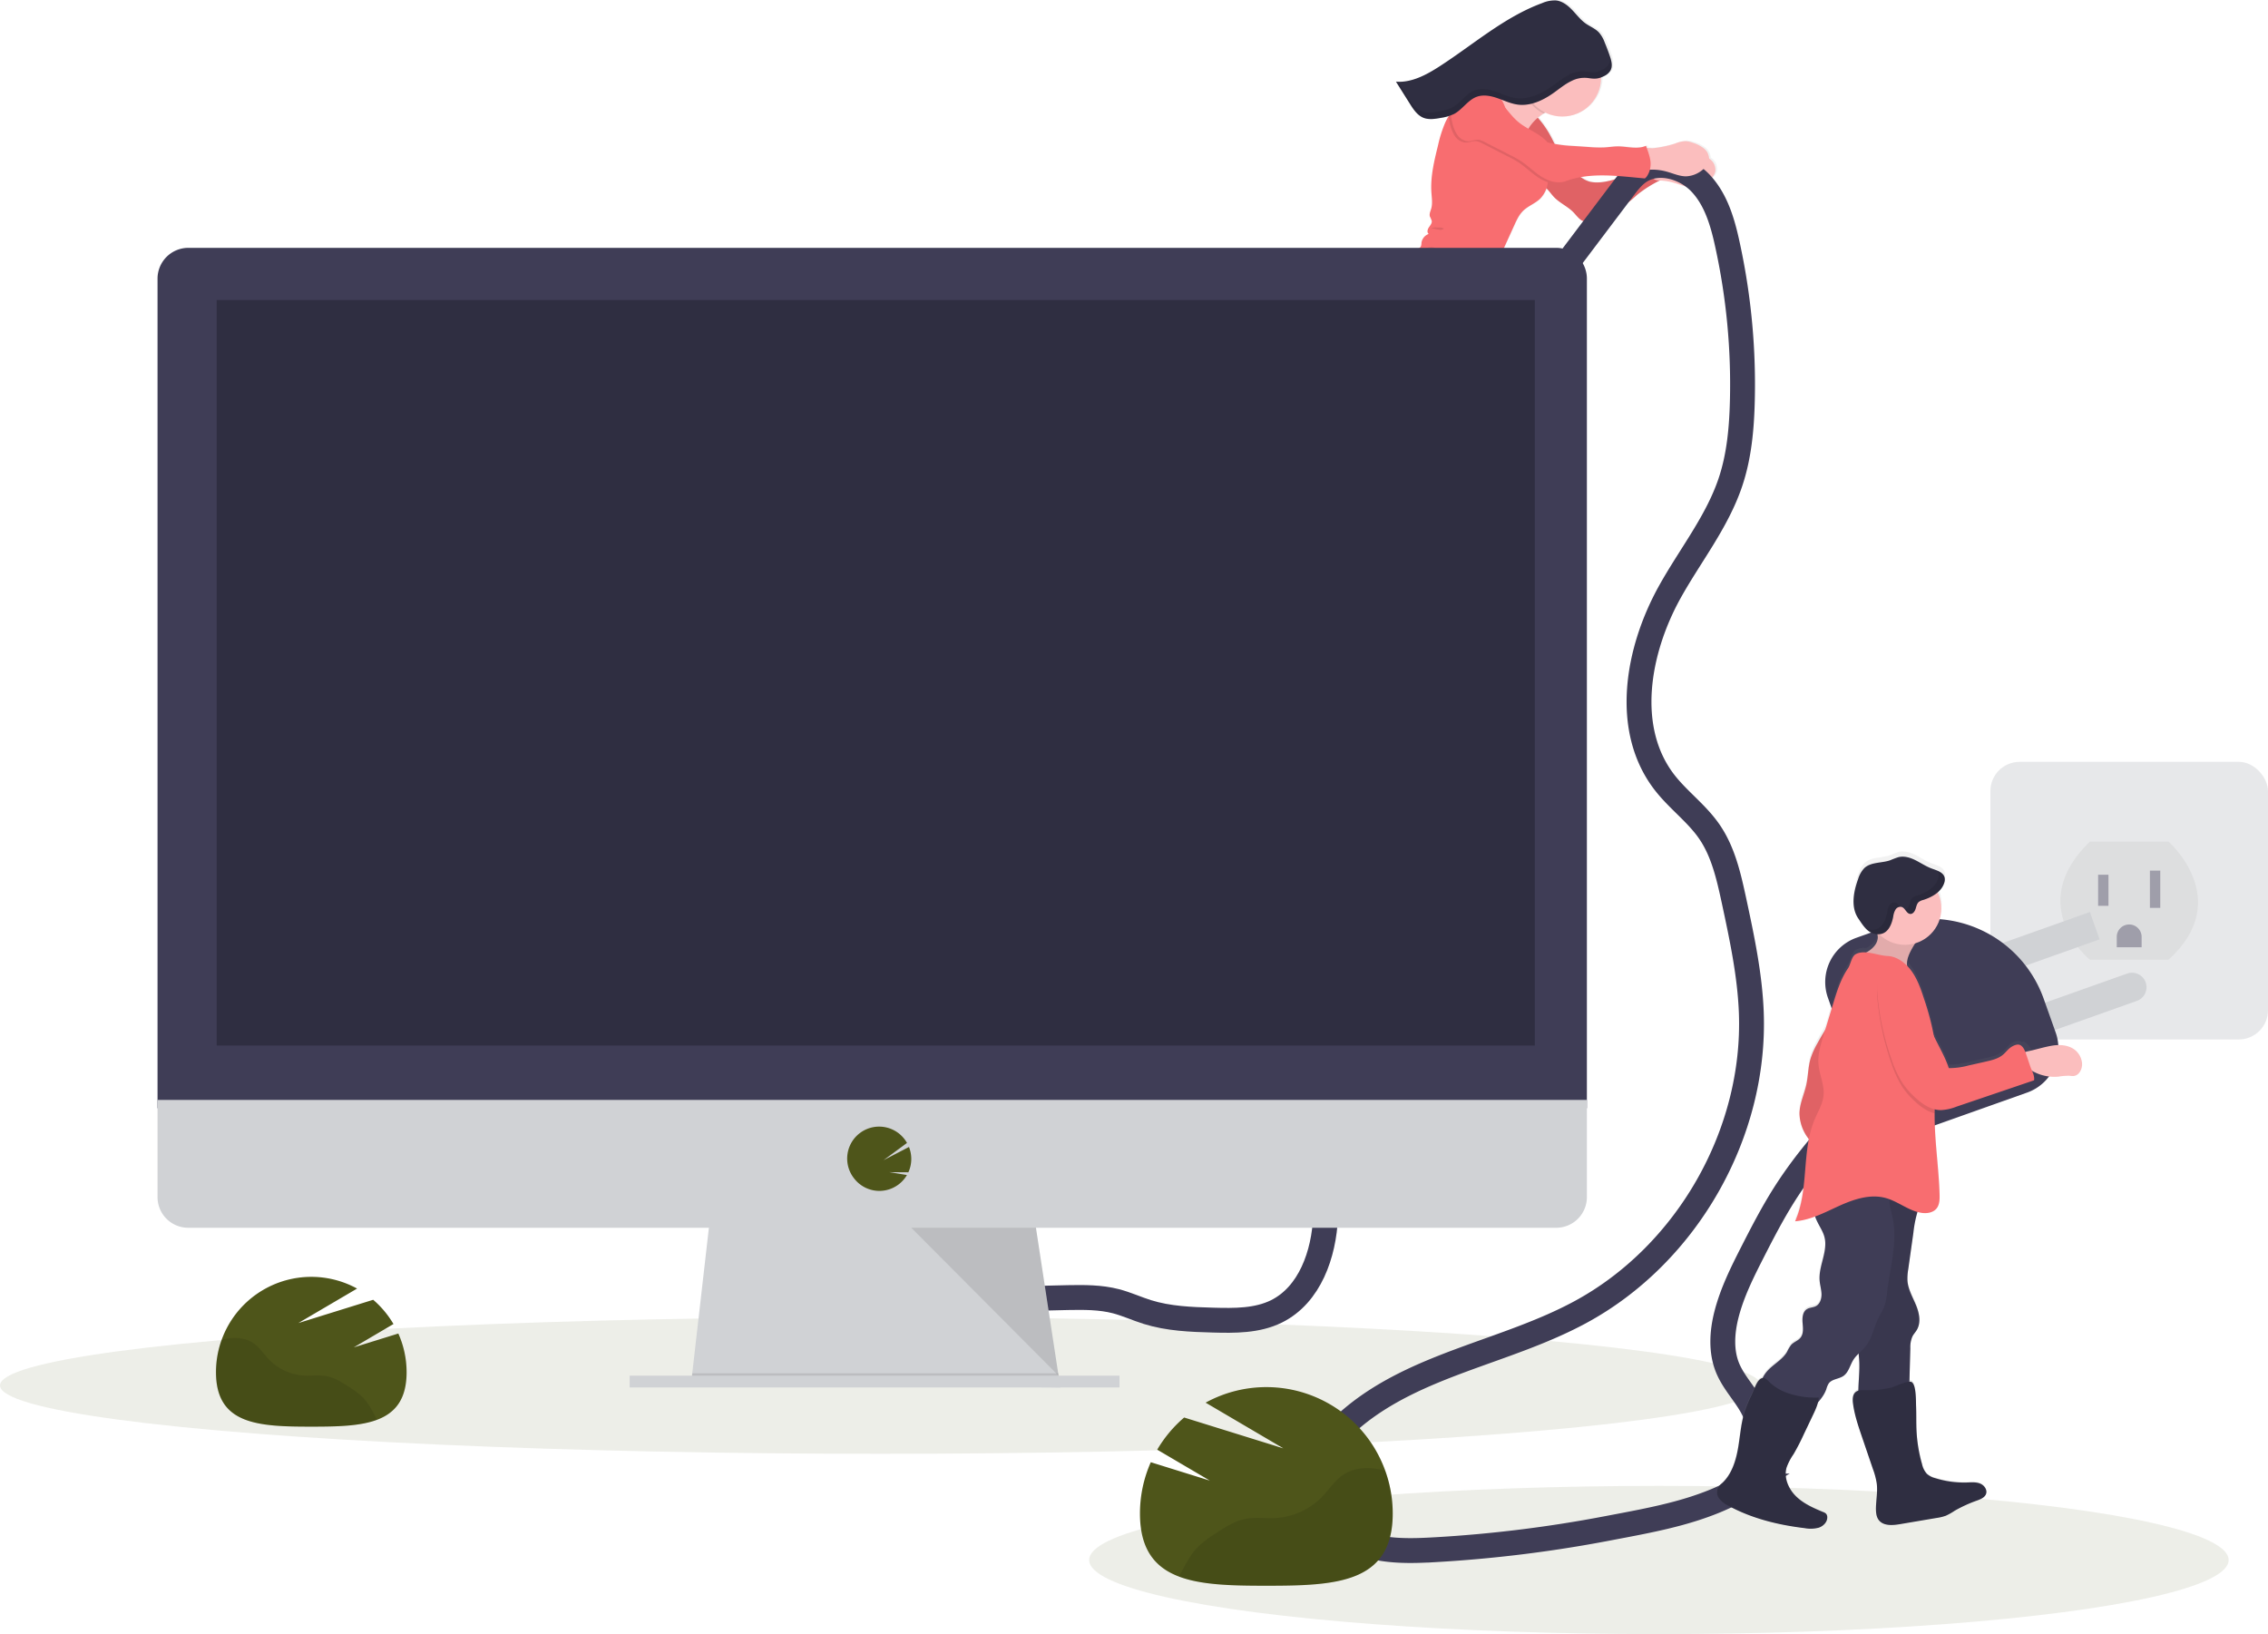 <svg data-name="Layer 1" xmlns="http://www.w3.org/2000/svg" xmlns:xlink="http://www.w3.org/1999/xlink" width="1094.72" height="788.69" viewBox="0 0 1094.72 788.69"><defs><linearGradient id="a" x1="2938.83" y1="215.4" x2="2938.83" y2="-91.93" gradientTransform="rotate(59.3 1726.545 -1812.88)" gradientUnits="userSpaceOnUse"><stop offset="0" stop-color="gray" stop-opacity=".25"/><stop offset=".54" stop-color="gray" stop-opacity=".12"/><stop offset="1" stop-color="gray" stop-opacity=".1"/></linearGradient><linearGradient id="b" x1="1364.21" y1="820.42" x2="1364.21" y2="492.03" gradientTransform="matrix(-1 -.04 -.04 1 2349.24 29.65)" xlink:href="#a"/></defs><g opacity=".5"><rect x="960.72" y="367.69" width="134" height="134" rx="14.12" fill="#d0d2d5"/><path d="M1008.72 406.2h38s32 28 0 57h-38s-32-26 0-57z" opacity=".1"/><path fill="#3f3d56" d="M1012.72 422.19h5v15h-5zm25-2h5v18h-5zm-10 26a6 6 0 016 6v5h-12v-5a6 6 0 016-6z"/></g><path d="M674.41 294.11c3.17-.07 6.33.17 9.49 0 2.89-.14 5.76-.61 8.65-.9 4.94-.49 9.92-.45 14.88-.66 3.26-.14 6.7-.46 9.34-2.38 2.48-1.79 3.86-4.71 6.07-6.83 9-8.65 15.17-20.22 23.17-29.82 2-2.44 4.09-4.87 5.9-7.48 3.47-5 5.92-10.67 8.36-16.27a45.11 45.11 0 002.4-6.42c.45-1.76.68-3.58 1.28-5.3 1.24-3.52 4.22-6.6 4.58-10.31l-.42.06c3.64-4.63 3.08-12.7 4.88-18.63a80.28 80.28 0 014.17-10.29l6.69-14.57c1.15-2.5 2.35-5.08 4.34-7 2.41-2.33 5.77-3.49 8.19-5.81a12.71 12.71 0 003.14-5.11l.21.2c1.28 1.25 2.28 2.78 3.53 4.07 2.69 2.78 6.42 4.37 9.16 7.1 1.4 1.39 2.55 3.08 4.24 4.09a4.7 4.7 0 005.44-.67c4.91-4.32 12.23-4.72 17.54-8.53 1.47-1.06 2.75-2.35 4.13-3.51a56.32 56.32 0 0110.67-6.7 26.61 26.61 0 016.59.94c3.08.85 6.09 2.26 9.29 2.2a13.4 13.4 0 007.81-3c1.63-1.26 3.12-3 3.36-5a6.42 6.42 0 00-2.4-5.4c-.22-.19-.45-.36-.68-.53A6.68 6.68 0 00876 127a16 16 0 00-5.45-2.78 11.69 11.69 0 00-3.44-.78 15.7 15.7 0 00-5.34 1.25 51.34 51.34 0 01-10.47 2.2c-.63.06-1.91-.07-3-.08l-.37-1.06c-4.16 1.92-9 .34-13.56.35-2.22 0-4.43.39-6.64.53a59.92 59.92 0 01-7.34-.16L813 126a87.11 87.11 0 01-9.42-1c-.83-1.69-1.66-3.38-2.59-5a46.27 46.27 0 00-5.49-7.63 26.52 26.52 0 012.64-2l.18-.11c.23-.13.51-.27.82-.41a18.93 18.93 0 0027.06-17.08 14.5 14.5 0 001.6-.73c.3-.16.6-.33.89-.52l.43-.29a8.34 8.34 0 00.78-.67c.12-.12.24-.24.35-.37a4.78 4.78 0 00.57-.84c.06-.12.12-.23.17-.35s0-.09.05-.14.07-.18.1-.26 0-.12.05-.18l.06-.24a1.29 1.29 0 000-.19v-.44a1.64 1.64 0 010-.22 1.7 1.7 0 000-.22v-.22a1.62 1.62 0 000-.22v-.27a1.79 1.79 0 000-.23v-.91a1.16 1.16 0 000-.18 2.33 2.33 0 000-.28v-.16c0-.05 0-.2-.07-.3v-.14l-.09-.32v-.12c0-.11-.07-.22-.1-.33v-.1l-.12-.36v-.06c0-.17-.11-.35-.17-.52-.75-2.16-1.56-4.31-2.42-6.43a15.64 15.64 0 00-2.78-4.86c-1.77-1.88-4.31-2.82-6.43-4.32-2.5-1.76-4.37-4.25-6.49-6.47s-4.69-4.23-7.74-4.6a15.16 15.16 0 00-7.06 1.29c-18.37 6.78-33.41 20.14-49.88 30.74-6.41 4.13-13.59 8-21.18 7.47l6.7 10.64c.32.52.65 1 1 1.54s.7 1 1.07 1.5a12.07 12.07 0 003.51 3.22 7.69 7.69 0 001.08.52 8.88 8.88 0 001 .31c2.39.57 5 .09 7.42-.39.83-.16 1.66-.33 2.48-.52l1-.28h.16v.16c-.56 1-1.09 1.91-1.56 2.9a60.81 60.81 0 00-3.57 11.12c-1.89 7.5-3.79 15.16-3.29 22.86.17 2.6.61 5.26-.14 7.76-.36 1.23-1 2.49-.66 3.71a17.12 17.12 0 01.92 2.18c.16 1.16-.76 2.16-1.42 3.12s-1 2.49-.06 3.16a5.39 5.39 0 00-3.57 4.45 3.79 3.79 0 01-.34 1.71 4.23 4.23 0 01-1 .93 5.39 5.39 0 00-1.87 3.36c-1.93 0-3.56 1.88-5.32 3a21.45 21.45 0 01-4.85 1.76c-4.83 1.54-9 4.71-12.77 8.05-2.1 1.83-4.22 3.85-5.14 6.47-.3.86-.46 1.76-.72 2.63a18.14 18.14 0 01-2.32 4.74 34.23 34.23 0 01-7 7.82 18.59 18.59 0 00-3.6 3.86c-1.53 2.21-4.64 2.87-6.28 5a23.75 23.75 0 01-2 3c-1.27 1.2-3.19 1.3-4.81 2-3.79 1.57-5.54 6-8.92 8.34a.94.94 0 01-.67.22c-.29 0-.46-.35-.71-.52-.49-.33-1.14-.08-1.72.07s-1.36.09-1.51-.49c-8.15-4.94-16.16-10.3-24.32-15.24l-3.72-2.25-19.9-12.06a1.48 1.48 0 00-1.57 0l-.62.43c-1-1.06-2.11-2-2.77-2.78-.27-.31-.54-.62-.82-.92a1.22 1.22 0 00.53-.1 1 1 0 00.43-1.3 3.26 3.26 0 00-.92-1.17 22.15 22.15 0 01-2.39-2.73 25.24 25.24 0 00-2.63-3.44 4.83 4.83 0 00-3.9-1.55 6.33 6.33 0 00-2.26.91 37.09 37.09 0 00-7.5 5.75.79.79 0 00-.33.62c0 .2.2.35.22.54a.7.7 0 01-.19.5 20.93 20.93 0 01-4.73 4.31q-3.81 2.85-7.45 5.92a10.42 10.42 0 00-3.48 4.25 8.31 8.31 0 00.61 5.9c1.66 3.91 4.57 7.15 7.45 10.28a3.64 3.64 0 001.91 1.34 2.43 2.43 0 001.73-.42c1.77-1.16 2.06-3.56 2.19-5.66.05-1 .11-1.92.17-2.88a1.33 1.33 0 01.11-.56 1.4 1.4 0 01.61-.49l2.75-1.45c-.08-.13-.17-.26-.26-.39a11.21 11.21 0 016.49-.42c1.46.43 2.8 1.3 4.2 1.84a9.29 9.29 0 001 5.42c5.13.53 9.75 2.81 14.34 5.11a114.33 114.33 0 0110.78 6.09q4.24 2.76 8.3 5.77c3.84 2.84 7.55 5.85 11.22 8.89a54.11 54.11 0 007.67 5.65c7.22 4.05 16.9 4.19 23.53-.86 8.36-6.37 19-9.68 28-15.19a31.6 31.6 0 007.25-5.57 4.94 4.94 0 01-.12.77c-.54 2.49-2.69 4.29-3.5 6.81-.63 2-.4 4.31-1.62 6-.93 1.29-2.67 2.21-2.72 3.8 0 .44.13.88.13 1.32a4.13 4.13 0 01-.48 1.59c-1 2.25-2.12 4.61-4.17 6-.8.55-1.82 1.05-2 2a1.89 1.89 0 01-.21.79c-.34.47-1.09.22-1.63.42-.75.28-.87 1.25-1.17 2a3.24 3.24 0 01-3.27 1.92c-6.83-.83-13.54 2.26-20.42 2.08-2.37-.07-4.73-.31-7.11-.33-7.3-.06-14.45 2-21.48 4a11.34 11.34 0 00-1.42 4.5 17.37 17.37 0 01-7.35.28 15.67 15.67 0 00-1.84-.25 2.77 2.77 0 00.16-1.42 40.15 40.15 0 00-8.23 3.67c-1.71 1-3.52 2.4-3.68 4.37a6.57 6.57 0 00.32 2.24l.93 3.53a3.72 3.72 0 00.83 1.77c.31.3.72.48 1 .8a3.14 3.14 0 01.54 1.27l.78 3.06a19.46 19.46 0 01.62 3.11c.09 1 0 1.92.07 2.88a29.93 29.93 0 00.69 4.7l1.11 5.54a18.91 18.91 0 001.31 4.5c.47 1 1.1 1.86 1.48 2.86.3.77.44 1.59.8 2.32a6.19 6.19 0 002.9 2.68 3.23 3.23 0 001.41.44c1.42 0 2.44-1.32 3.1-2.58a15.6 15.6 0 002.07-7.52c0-1.06-.21-2.11-.3-3.17-.24-3 .62-5.92.62-8.91a1.75 1.75 0 00-1.25-1.82c.09-2.54.08-5.23 1.42-7.4a11.15 11.15 0 012.44-2.65c.37 1.18.78 2.35 1.24 3.49 7.61-2.22 15.47-4.36 23.44-4.56zM837 140.54c-.54.2-1.09.4-1.65.58-4.66 1.55-10 3.06-14.82 2a12.87 12.87 0 01-4.06-2l-.35-.22c6.79-1.19 13.88-.9 20.88-.36z" transform="translate(-52.64 -55.65)" fill="url(#a)"/><path d="M811.42 74.6a15.45 15.45 0 015.31-1.23 11.65 11.65 0 013.42.79 16.08 16.08 0 015.44 2.8 6.51 6.51 0 012.41 5.4c-.23 2-1.71 3.73-3.33 5a13.27 13.27 0 01-7.76 3c-3.18.05-6.18-1.38-9.25-2.23a26.56 26.56 0 00-6.86-1 15 15 0 01-3.49-.22 3.74 3.74 0 01-2.68-2.06 5.28 5.28 0 010-3c.23-1.24.19-4.18 1.29-4.92.88-.6 4-.12 5.08-.21a50.14 50.14 0 0010.42-2.12z" fill="#fbbebe"/><path d="M740.03 54.47a46.24 46.24 0 017.75 10c3.52 6.14 5.76 13.28 11.06 18a37.32 37.32 0 004.47 3.23 12.9 12.9 0 004.06 2c4.76 1.07 10.1-.42 14.74-2a93.35 93.35 0 0013.33-6 11 11 0 001.56 5.48c1.11 1.57 3.38 2.49 5 1.5a59.3 59.3 0 00-11.53 7.13c-1.37 1.16-2.64 2.44-4.1 3.49-5.27 3.79-12.56 4.17-17.43 8.47a4.69 4.69 0 01-5.41.65c-1.69-1-2.84-2.72-4.23-4.11-2.74-2.74-6.46-4.34-9.15-7.13-1.25-1.29-2.25-2.82-3.53-4.08-1.83-1.8-4.21-3-5.89-5-1.25-1.47-2-3.26-3.17-4.83-1-1.36-2.18-2.55-3.07-4-2.18-3.47-2.16-8-.91-11.89s4.12-7.52 6.45-10.91z" fill="#f86d70"/><path d="M740.03 54.47a46.24 46.24 0 017.75 10c3.52 6.14 5.76 13.28 11.06 18a37.32 37.32 0 004.47 3.23 12.9 12.9 0 004.06 2c4.76 1.07 10.1-.42 14.74-2a93.35 93.35 0 0013.33-6 11 11 0 001.56 5.48c1.11 1.57 3.38 2.49 5 1.5a59.3 59.3 0 00-11.53 7.13c-1.37 1.16-2.64 2.44-4.1 3.49-5.27 3.79-12.56 4.17-17.43 8.47a4.69 4.69 0 01-5.41.65c-1.69-1-2.84-2.72-4.23-4.11-2.74-2.74-6.46-4.34-9.15-7.13-1.25-1.29-2.25-2.82-3.53-4.08-1.83-1.8-4.21-3-5.89-5-1.25-1.47-2-3.26-3.17-4.83-1-1.36-2.18-2.55-3.07-4-2.18-3.47-2.16-8-.91-11.89s4.12-7.52 6.45-10.91z" opacity=".1"/><path d="M562.3 146.82a10.36 10.36 0 00-2.82-2.55 8.54 8.54 0 00-5.27-.54c-4.46.68-8.6 2.72-12.52 5-3.16 1.81-6.3 3.82-8.56 6.67a6.85 6.85 0 00-1.51 3 6.18 6.18 0 00.23 2.73 6.6 6.6 0 003.57 4.62c2.09.82 4.42-.05 6.52-.85 2.82-1.09 5.92-2.1 8.82-1.24 2.15.64 4 2.27 6.27 2.33 2.67.08 4.83-2.08 6.53-4.14 1.47-1.8 4.69-5.05 4.48-7.58s-4.16-5.64-5.74-7.45zm33.7 77.83a17.27 17.27 0 01-7.5.31c-1.52-.28-3.38-.64-4.35.55a3.58 3.58 0 00-.61 1.48c-2.49 10.19-.21 21 4 30.65a.94.94 0 00.28.42c.27.2.64.06.95-.07a11.28 11.28 0 002.83-1.65c1.92-1.74 2.33-4.57 2.42-7.16s.05-5.33 1.39-7.55c1.68-2.75 5.19-4.09 6.57-7 1.11-2.37.53-5.18-.45-7.6-.33-.84-.46-3-1.24-3.41s-3.4.79-4.29 1.03z" fill="#fbbebe"/><path d="M562.01 145.8a1 1 0 00.42-1.3 3.38 3.38 0 00-.92-1.18 20.69 20.69 0 01-2.38-2.74 27.68 27.68 0 00-2.63-3.44 4.85 4.85 0 00-3.89-1.56 6 6 0 00-2.25.9 36.36 36.36 0 00-7.45 5.72c-.17.17-.36.38-.32.62s.2.34.22.54a.69.69 0 01-.18.49 20.68 20.68 0 01-4.7 4.29q-3.78 2.84-7.4 5.9a10.3 10.3 0 00-3.45 4.23 8.41 8.41 0 00.63 5.89c1.67 3.92 4.58 7.16 7.45 10.31a3.78 3.78 0 001.92 1.35 2.42 2.42 0 001.72-.42c1.75-1.15 2-3.55 2.15-5.64l.16-2.89a1.29 1.29 0 01.11-.55 1.35 1.35 0 01.61-.49l2.72-1.44a8.77 8.77 0 00-8-4.16 3 3 0 01-2.14-.29 1.76 1.76 0 010-2.44 5.38 5.38 0 012.36-1.31c7.17-2.63 13.65-6.85 20.61-10a5.29 5.29 0 012.46-.57c.7.05 1.52.46 2.17.18zm28.25 104.72c-.32.6-.43 1.3-.78 1.89s-1.11 1-1.7.7a1.75 1.75 0 01-.66-.89 37.36 37.36 0 01-2.45-22.06 13.91 13.91 0 011.07-3.52c.53-1.08 1.3-2.18 1.08-3.36a39.64 39.64 0 00-8.18 3.64c-1.7 1-3.49 2.39-3.65 4.35a6.84 6.84 0 00.33 2.24l.94 3.53a3.65 3.65 0 00.84 1.77c.3.3.71.49 1 .81a3 3 0 01.54 1.26l.79 3.06a19.6 19.6 0 01.63 3.12c.09 1 0 1.92.08 2.88a31 31 0 00.7 4.69l1.13 5.54a19.26 19.26 0 001.32 4.5c.47 1 1.1 1.86 1.49 2.87.29.77.44 1.59.8 2.32a6.29 6.29 0 002.89 2.69 3.39 3.39 0 001.41.45c1.41.05 2.42-1.32 3.08-2.58a15.56 15.56 0 002-7.5c0-1.06-.22-2.11-.31-3.17-.25-3 .59-5.91.58-8.9.02-2.8-3.94-2.27-4.97-.33z" fill="#f86d70"/><path d="M736.98 76.29a22.08 22.08 0 01-8-6.25 38.19 38.19 0 01-3-4.45 135.15 135.15 0 01-9.75-20.07c4.26.87 8.73 1.66 12.92.46a17.84 17.84 0 006-3.18 51.87 51.87 0 006.32-6.17 60.76 60.76 0 005 8c1.07 1.44 4.69 4.37 4.42 6.33s-4.27 2.94-5.89 3.87l-.17.11a22.68 22.68 0 00-6.15 5.73c-3.14 4.46-4.23 10.68-1.7 15.62z" fill="#fbbebe"/><path d="M745.08 54.79a18.74 18.74 0 01-9.85-12 51.87 51.87 0 006.32-6.17 60.76 60.76 0 005 8c1.07 1.44 4.69 4.37 4.42 6.33s-4.27 2.91-5.89 3.84z" opacity=".1"/><circle cx="754.08" cy="37.53" r="18.73" fill="#fbbebe"/><path d="M713.11 154.2a8.74 8.74 0 01-8.62.21 16.59 16.59 0 01-3.72-3.13c-6.15-6.31-12-13-16.11-20.83a14.44 14.44 0 01-1.82-5.37 5.9 5.9 0 011.93-5.12 4.16 4.16 0 001-.93 3.75 3.75 0 00.33-1.7 5.31 5.31 0 013.54-4.43c-1-.68-.6-2.19.05-3.16s1.56-2 1.4-3.12a17.12 17.12 0 00-.92-2.18c-.36-1.22.29-2.48.64-3.7.73-2.5.29-5.16.11-7.76-.53-7.7 1.34-15.34 3.19-22.83a61.24 61.24 0 013.52-11.1c.47-1 1-2 1.54-2.89a76.83 76.83 0 016.29-8.75 11.36 11.36 0 014.29-3.84 4.24 4.24 0 01.5-.18 10.88 10.88 0 013.82-.29c3.38.21 6.93 1 9.34 3.38s3.19 5.72 4.28 8.94a24.63 24.63 0 001.26 3.15c1.59 3.16 4.18 5.68 6.73 8.13l2.77 2.67c1.39 1.34 3.8 1 5.11 2.41a6.48 6.48 0 011.17 2.24 34.75 34.75 0 012.55 11.33 18.75 18.75 0 01-.15 2.59 13.64 13.64 0 01-3.79 8c-2.4 2.31-5.74 3.45-8.13 5.77-2 1.92-3.16 4.49-4.3 7l-6.61 14.54a82.39 82.39 0 00-4.11 10.25c-2.08 6.99-.9 16.85-7.08 20.7z" fill="#f86d70"/><path d="M655.36 236.6c-4.94.2-9.89.14-14.81.61-2.87.28-5.73.75-8.61.87-3.14.14-6.29-.11-9.44-.05-7.93.17-15.75 2.28-23.38 4.46a44.4 44.4 0 01-3.31-16.57 10.57 10.57 0 010-1.13 11.37 11.37 0 011.41-4.58c7-2 14.1-4 21.37-3.9 2.37 0 4.72.28 7.08.35 6.85.21 13.51-2.86 20.31-2a3.2 3.2 0 003.25-1.91c.29-.74.41-1.71 1.16-2 .54-.2 1.28.05 1.62-.41a2.1 2.1 0 00.21-.79c.2-1 1.21-1.45 2-2 2-1.38 3.13-3.74 4.13-6a4.07 4.07 0 00.47-1.58c0-.44-.14-.88-.13-1.33 0-1.58 1.77-2.49 2.69-3.78 1.21-1.7 1-4 1.59-6 .8-2.52 2.93-4.31 3.46-6.79a4.94 4.94 0 00.12-.77 31.32 31.32 0 01-7.21 5.54c-8.88 5.47-19.5 8.74-27.79 15.07-6.58 5-16.22 4.85-23.42.78a54.16 54.16 0 01-7.66-5.67c-3.66-3-7.36-6.07-11.19-8.93q-4-3-8.29-5.79a114.13 114.13 0 00-10.74-6.29c-4.58-2.32-9.19-4.62-14.29-5.17a10.53 10.53 0 01-.28-8.64 29.14 29.14 0 014.68-7.55 21.78 21.78 0 015.36-5.47 1.46 1.46 0 011.56 0l19.82 12.17 3.71 2.27c8.13 5 16.13 10.35 24.26 15.32.15.57.94.64 1.51.49s1.22-.39 1.71-.06c.24.16.41.46.71.52a1 1 0 00.66-.22c3.36-2.31 5.08-6.75 8.85-8.3 1.61-.66 3.52-.76 4.78-2a22.71 22.71 0 002-3c1.63-2.13 4.72-2.77 6.23-5a18.35 18.35 0 013.57-3.84 33.83 33.83 0 007-7.79 18.08 18.08 0 002.29-4.72c.26-.87.42-1.77.71-2.63.91-2.62 3-4.63 5.09-6.45 3.79-3.32 7.88-6.47 12.68-8a21.44 21.44 0 004.83-1.75c1.93-1.18 3.7-3.37 5.91-2.86a5 5 0 012.19 1.38 69.61 69.61 0 017.45 8.53q5.35 6.81 10.69 13.63a15.75 15.75 0 004.19 4.15 11.49 11.49 0 007.75 1c-.35 3.71-3.3 6.77-4.52 10.29-.59 1.71-.82 3.53-1.26 5.28a43.25 43.25 0 01-2.37 6.41c-2.4 5.59-4.82 11.21-8.26 16.23-1.78 2.61-3.83 5-5.84 7.45-7.93 9.57-14 21.11-23 29.72-2.18 2.11-3.56 5-6 6.81-2.65 1.96-6.07 2.26-9.26 2.39z" fill="#434175"/><path d="M693.04 109.72a5.43 5.43 0 00-2.5.75c1.83-.64 4.06 1.07 5.75.26.79-.38.67-.49 0-.72-1.01-.34-2.23-.03-3.25-.29z" opacity=".1"/><path fill="#d0d2d5" d="M935.241 466.28l73.503-26.101 4.685 13.192-73.503 26.102zm24.589 27.357l66.906-23.759a7 7 0 018.94 4.254 7 7 0 01-4.255 8.94l-66.907 23.758-4.684-13.193z"/><path d="M896.087 452.598l16.303-5.789a58 58 0 0174.065 35.248l5.789 16.303a22.68 22.68 0 01-13.783 28.962l-49.587 17.608a22.68 22.68 0 01-28.962-13.783l-17.608-49.587a22.68 22.68 0 0113.783-28.962z" fill="#3f3d56"/><path d="M692.14 119.48a3.88 3.88 0 00-2.11-.13 4.46 4.46 0 00-2.75 1.35 1.5 1.5 0 001.23 0 7.27 7.27 0 012-.22c.58 0 2.31.64 2.76.36.66-.43-.68-1.19-1.13-1.36zm54.99-31.54a19.42 19.42 0 01-4.28-2.06c-3.51-2.23-6.46-5.26-9.93-7.54a55.25 55.25 0 00-5.43-3l-11.71-6a11.87 11.87 0 00-2.84-1.16c-1.91-.42-4.06.86-6 .59a7.23 7.23 0 01-4.88-3.37 17.57 17.57 0 01-2.2-5.67 29.09 29.09 0 01-.67-3.59 16 16 0 01-.07-3.79 9.48 9.48 0 013.3-6.46 12.09 12.09 0 014.64-2 19.37 19.37 0 013.21-.53 11.43 11.43 0 011.85 0c4.42.35 8.16 3.35 11.11 6.65 1.55 1.74 3 3.61 4.48 5.38a24.63 24.63 0 001.26 3.15c1.59 3.16 4.18 5.68 6.73 8.13l2.77 2.67c1.39 1.34 3.8 1 5.11 2.41a6.48 6.48 0 011.17 2.24 34.75 34.75 0 012.53 11.36 18.75 18.75 0 01-.15 2.59zm-91.07 127.98l-60.26 8.87a11.37 11.37 0 011.41-4.58c7-2 14.1-4 21.37-3.9 2.37 0 4.72.28 7.08.35 6.85.21 13.51-2.86 20.31-2a3.2 3.2 0 003.25-1.91c.29-.74.41-1.71 1.16-2 .54-.2 1.28.05 1.62-.41a2.1 2.1 0 00.21-.79c.2-1 1.21-1.45 2-2 2-1.38 3.13-3.74 4.13-6a4.07 4.07 0 00.47-1.58c0-.44-.14-.88-.13-1.33 0-1.58 1.77-2.49 2.69-3.78 1.21-1.7 1-4 1.59-6 .8-2.52 2.93-4.31 3.46-6.79l.26-.34 10.26-4z" opacity=".1"/><ellipse cx="425" cy="668.67" rx="425" ry="33" fill="#4e551a" opacity=".1"/><ellipse cx="800.72" cy="752.92" rx="275" ry="35.77" fill="#4e551a" opacity=".1"/><path d="M475.25 641.95l.28-14.16q20-1.14 40-1.52c7.74-.14 15.58-.19 23.07 1.75 5.19 1.35 10.1 3.63 15.22 5.23 10.2 3.18 21 3.6 31.71 3.89 10.39.29 21.24.39 30.57-4.2 16.15-8 22.94-27.65 23.73-45.64s-2.79-36.12-.3-54" fill="none" stroke="#3f3d56" stroke-miterlimit="10" stroke-width="12"/><path fill="#d0d2d5" d="M511.81 669.66l-178.19-2.28.52-4.57 8.62-75.39h156.48l11.52 75.39.88 5.71.17 1.14z"/><path opacity=".1" d="M511.64 668.52h-88.93l-89.09-1.14.52-4.57h176.62l.88 5.71z"/><path fill="#d0d2d5" d="M303.92 663.95h236.45v5.71H303.92z"/><path d="M765.96 134.62a14.87 14.87 0 00-14.8-15H90.84a14.88 14.88 0 00-14.8 15v400.26h689.92z" fill="#3f3d56"/><path d="M76.04 530.88v46.89a14.8 14.8 0 0014.8 14.8h660.32a14.8 14.8 0 0014.8-14.8v-46.89z" fill="#d0d2d5"/><path fill="#2f2e41" d="M104.6 144.8h636.23v359.81H104.6z"/><path d="M424.43 574.78a15.43 15.43 0 0012.13-5.89 15.28 15.28 0 001.2-1.77l-8.46-1.39 9.15.07a15.44 15.44 0 00.29-12.22l-12.27 6.37 11.32-8.32a15.42 15.42 0 10-25.43 17.25 15.4 15.4 0 0012.07 5.9z" fill="#4e551a"/><path opacity=".1" d="M439.85 592.56l71.09 71.39-10.91-71.39h-60.18z"/><path d="M745.18 141.87l38.18-50.59c2.28-3 4.63-6.13 7.76-8.29 9-6.22 22.19-2.54 29.72 5.43s10.69 19.06 13 29.78a316.11 316.11 0 017.16 75.15c-.32 13.29-1.51 26.72-5.74 39.33-6.42 19.18-19.43 35.33-29.26 53-15.83 28.47-22.46 66.44-2.42 92.13 6.53 8.37 15.42 14.77 21.45 23.51 6.81 9.87 9.46 21.94 12 33.66 3.79 17.7 7.59 35.51 8.29 53.6 2.26 58.49-31.09 116.93-82.59 144.75-35.75 19.32-79 24.92-110.09 51.12-11 9.23-20.48 22.8-17.78 36.86 2.2 11.41 12.22 20.08 23.22 23.85s22.93 3.46 34.53 2.8a636.33 636.33 0 0083-10.25c23.23-4.44 46.42-8.27 66.67-20.49a14 14 0 005.05-4.53c1.31-2.19 1.53-4.84 1.71-7.39.55-7.51 1.07-15.3-1.58-22.35-3.09-8.24-10.14-14.48-13.52-22.6s-2.77-17.47-.58-26c2.7-10.54 7.61-20.36 12.55-30.05 4.81-9.44 9.69-18.85 15.35-27.8 15.94-25.16 37.72-46 59.27-66.55" fill="none" stroke="#3f3d56" stroke-miterlimit="10" stroke-width="12"/><path d="M808.36 69.35a15 15 0 015.31-1.23 12 12 0 013.42.78 16.1 16.1 0 015.44 2.81 6.49 6.49 0 012.41 5.4c-.23 2-1.71 3.72-3.33 5a13.22 13.22 0 01-7.76 3c-3.18 0-6.18-1.38-9.25-2.24a26.55 26.55 0 00-6.86-1 15 15 0 01-3.49-.23 3.73 3.73 0 01-2.68-2.05 5.38 5.38 0 010-2.95c.24-1.24.2-4.19 1.3-4.93.88-.59 4-.11 5.08-.2a51.46 51.46 0 0010.41-2.16z" fill="#fbbebe"/><path d="M794.49 70.35c-4.14 1.9-9 .32-13.5.31-2.21 0-4.41.37-6.61.5a59.44 59.44 0 01-7.31-.19l-7.32-.5a62.44 62.44 0 01-12.79-1.76c-3.58-4.22-9.39-6.08-13.71-9.52-3.46-2.76-5.94-6.52-8.89-9.83s-6.69-6.3-11.1-6.65a16.41 16.41 0 00-5.07.54 11.82 11.82 0 00-4.63 2 9.44 9.44 0 00-3.3 6.46 21.68 21.68 0 00.73 7.38 17.62 17.62 0 002.2 5.68 7.34 7.34 0 004.89 3.37c1.93.26 4.07-1 6-.6a11.87 11.87 0 012.84 1.16l11.72 6a56.26 56.26 0 015.42 3c3.48 2.28 6.42 5.31 9.93 7.54s7.94 3.63 11.84 2.17c12-4.47 25.52-2.39 38.25-1.28-.08-.24.44-.46.59-.66a10.75 10.75 0 002-7.49c-.31-2.63-1.31-5.11-2.18-7.63z" fill="#f86d70"/><path d="M774.36 36.66a6.85 6.85 0 003-2.68c1.14-2.11.44-4.7-.34-7s-1.57-4.31-2.44-6.43a15.49 15.49 0 00-2.78-4.87c-1.77-1.89-4.3-2.84-6.41-4.33-2.5-1.77-4.37-4.28-6.48-6.49S754.22.6 751.18.23a14.94 14.94 0 00-6.82 1.27c-18.26 6.71-33.19 20-49.54 30.54-6.36 4.11-13.5 7.94-21 7.39l6.71 10.66c1.71 2.73 3.63 5.62 6.63 6.79 2.65 1 5.61.5 8.39 0a22.61 22.61 0 006.39-1.92c4-2.17 6.57-6.68 10.87-8.25 3.21-1.17 6.79-.45 10 .67s6.36 2.64 9.74 3.1c6 .81 12-1.9 17-5.4 3-2.08 5.73-4.47 9-6a13.56 13.56 0 018-1.41c3.03.42 4.81.56 7.81-1.01z" fill="#2f2e41"/><path d="M777.36 33.98c1.12-2.07.46-4.61-.3-6.84a6 6 0 01-.5 3.77 7 7 0 01-3 2.68c-3 1.58-4.82 1.44-7.9.93a13.66 13.66 0 00-8 1.41c-3.25 1.57-6 4-9 6-5 3.5-11 6.2-17 5.39-3.39-.45-6.52-2-9.74-3.1s-6.81-1.84-10-.67c-4.29 1.57-6.83 6.09-10.86 8.25a22.71 22.71 0 01-6.39 1.92c-2.79.54-5.75 1.07-8.39 0-3-1.16-4.92-4.06-6.64-6.79l-4.75-7.55h-1.15l6.71 10.66c1.71 2.73 3.63 5.62 6.63 6.79 2.65 1 5.61.5 8.39 0a22.61 22.61 0 006.39-1.92c4-2.17 6.57-6.68 10.87-8.25 3.21-1.17 6.79-.45 10 .67s6.36 2.64 9.74 3.1c6 .81 12-1.9 17-5.4 3-2.08 5.73-4.47 9-6a13.56 13.56 0 018-1.41c3.08.5 4.9.64 7.89-.93a6.85 6.85 0 003-2.71z" opacity=".1"/><path d="M881.7 773.66a10 10 0 012.18-2.42c4.37-4.12 6.4-10.18 7.48-16.12s1.39-12 3.12-17.81a57.24 57.24 0 013.52-8.67c1-2.14 2.25-6.34 4.09-7.83a2.66 2.66 0 011.26-.61 14.65 14.65 0 013.62-4.82c2.86-2.59 6.35-4.65 8.26-8a17.64 17.64 0 011.93-3.29c1.29-1.43 3.33-2 4.52-3.51 1.55-1.94 1.2-4.71 1-7.19s0-5.43 2.14-6.72c1.28-.79 2.93-.72 4.26-1.41 2-1 2.79-3.53 2.75-5.78s-.74-4.44-.92-6.68c-.56-7.16 4.16-14.28 2.33-21.22-.69-2.63-2.26-4.92-3.43-7.36a17.2 17.2 0 01-1-2.54 35.57 35.57 0 01-9.73 2.35c5.51-12.36 4.11-26.73 6.68-40l-.33-.46a20.71 20.71 0 01-4.22-11.85c0-5 2.31-9.57 3.35-14.4.88-4.12.85-8.41 2-12.45a38.32 38.32 0 013.17-7.22c1.25-2.32 2.56-4.59 3.93-6.83q1.92-6.36 3.85-12.72c1.8-6 3.65-12 7.15-17.14 1.28-1.89 1.67-5.7 3.64-6.84a8.73 8.73 0 015.2-.91c2.78-1.56 5.22-3.81 5.57-6.89a6.68 6.68 0 00-.2-2h-.34c-4.41-.41-6.63-4.29-8.92-7.68-3.71-5.51-2.29-12.95 0-19.2a13 13 0 013-5.29c3.21-3 8.29-2.34 12.43-3.79a42.64 42.64 0 014.11-1.55c2.75-.65 5.63.26 8.15 1.52s4.87 2.92 7.51 3.92 5.9 1.79 6.55 4.5a4.91 4.91 0 01-.23 2.73 10.18 10.18 0 01-3.08 4.45 17.82 17.82 0 01-10.87 24.83 49 49 0 00-2.12 3.73c-1.16 2.24-2.14 4.88-1.75 7.28a21.37 21.37 0 012 2.44c2.87 4 4.5 8.7 6 13.38a139.66 139.66 0 014.84 18.27c2.44 5.18 5.42 10.14 7.19 15.59a35.2 35.2 0 009.38-1.25l8.44-1.92c2.93-.66 6-1.38 8.3-3.32 1.22-1 2.17-2.33 3.41-3.33s3.73-2.15 5.09-1.33a4 4 0 01.69.53c1.23-2.5 9.1 7.73 3.72 8.74l.35 1c.71 2.07 2.22 4.59 1.84 6.75L997 588.21a23.19 23.19 0 01-7.56 1.67 12.21 12.21 0 01-3-.4v1.99c-.1 13.19 2 26.3 2.39 39.48.07 2.4 0 5-1.52 6.88-1.7 2.06-4.72 2.46-7.35 2a16.65 16.65 0 01-1.86-.41 69.45 69.45 0 00-1.92 10.1l-2.49 17.76a26.45 26.45 0 00-.39 5.54c.29 4.18 2.5 7.94 4.1 11.81s2.55 8.5.44 12.11c-.65 1.12-1.56 2.08-2.15 3.24a13.1 13.1 0 00-1 5.67q-.23 8.1-.44 16.18a1.89 1.89 0 011.26.26c2.08 1.61 1.85 9.33 2 11.72.16 4 0 8.08.22 12.12a71.1 71.1 0 002.68 16.13 10.29 10.29 0 002.29 4.61 9.82 9.82 0 004.06 2.11 46.58 46.58 0 0015.42 2.1c2.11-.07 4.31-.27 6.27.53s3.54 3 2.83 5c-.61 1.68-2.46 2.48-4.13 3.11a64.81 64.81 0 00-11 5.06 29.31 29.31 0 01-4.26 2.41 21.58 21.58 0 01-4.38 1.08l-17.72 3c-3.63.63-8 1-10.31-2-1.25-1.62-1.43-3.82-1.37-5.87.1-4 .9-8.07.37-12.07a36.46 36.46 0 00-1.85-6.94l-5.32-15.72c-1.78-5.27-3.58-10.58-4.27-16.1-.25-2-.23-4.27 1.3-5.52a3.54 3.54 0 011.32-.68c.06-4.82.69-9.65.42-14.47-.07-1.2-.19-2.41-.29-3.61a16.82 16.82 0 00-2.48 2.92c-1.7 2.67-2.33 6.21-4.94 8-2.22 1.52-5.51 1.44-7.07 3.64a10.26 10.26 0 00-1.12 2.71 19.6 19.6 0 01-4 6.35 32.91 32.91 0 01-2.47 6.34q-2.21 4.65-4.4 9.3c-1.57 3.32-3.15 6.64-5 9.78a27 27 0 00-3.35 6.46c-1.41 4.94.88 10.36 4.53 14s8.44 5.73 13.16 7.68a3.62 3.62 0 011.35.8 2.58 2.58 0 01.6 1.74c0 2.31-1.89 4.29-4.07 5a15.27 15.27 0 01-6.83.25c-12.78-1.55-25.52-4.67-36.82-10.88a13.22 13.22 0 01-4.4-3.39 5.18 5.18 0 01-.78-5.13z" transform="translate(-52.64 -55.65)" fill="url(#b)"/><path d="M883.08 493.76q-3.19 4.9-6 10.06a37.17 37.17 0 00-3.17 7.16c-1.17 4-1.13 8.28-2 12.36-1 4.8-3.34 9.38-3.34 14.29a20.5 20.5 0 004.22 11.77 56.63 56.63 0 008.82 9.1 187.62 187.62 0 0012.48-61.21c.1-2.9.11-5.9-.94-8.6-.66-1.7-3.77-6.36-5.78-4.53-.73.67-.92 3.69-1.37 4.69a36.23 36.23 0 01-2.92 4.91z" fill="#f86d70"/><path d="M883.08 493.76q-3.19 4.9-6 10.06a37.17 37.17 0 00-3.17 7.16c-1.17 4-1.13 8.28-2 12.36-1 4.8-3.34 9.38-3.34 14.29a20.5 20.5 0 004.22 11.77 56.63 56.63 0 008.82 9.1 187.62 187.62 0 0012.48-61.21c.1-2.9.11-5.9-.94-8.6-.66-1.7-3.77-6.36-5.78-4.53-.73.67-.92 3.69-1.37 4.69a36.23 36.23 0 01-2.92 4.91z" opacity=".1"/><path d="M990.43 504.69c3.91-.65 8.25-.33 11.29 2.2a9.32 9.32 0 013.24 6.16c.26 2.78-1.35 6.06-4.13 6.28a13.17 13.17 0 01-2-.13 29.88 29.88 0 00-5.24.43 21.42 21.42 0 01-18.24-7.36c-2.38-2.94.76-4.29 3.59-4.89 3.86-.82 7.63-2.03 11.49-2.69z" fill="#fbbebe"/><path d="M923.55 595.01l-2.48 17.62a26 26 0 00-.38 5.5c.29 4.15 2.49 7.88 4.09 11.72s2.56 8.43.45 12c-.65 1.12-1.57 2.06-2.15 3.21a13 13 0 00-1 5.64l-.68 25a158.71 158.71 0 01-23.18-.13 1.35 1.35 0 01-.86-.22 1.38 1.38 0 01-.29-.91c-.34-5.85.68-11.71.35-17.56-.12-2.14-.43-4.27-.46-6.42-.13-8.71 4.18-17.24 2.88-25.86a57.35 57.35 0 00-1.6-6.42c-4.11-15-3.24-30.77-2.34-46.25a1.18 1.18 0 01.2-.7 1.23 1.23 0 01.55-.3 28.48 28.48 0 0125.78 4.91c1.09.88 3.84 1.73 4.56 2.77 1 1.47-.32 2.92-.89 4.48a56.89 56.89 0 00-2.55 11.92z" fill="#3f3d56"/><path d="M923.55 595.01l-2.48 17.62a26 26 0 00-.38 5.5c.29 4.15 2.49 7.88 4.09 11.72s2.56 8.43.45 12c-.65 1.12-1.57 2.06-2.15 3.21a13 13 0 00-1 5.64l-.68 25a158.71 158.71 0 01-23.18-.13 1.35 1.35 0 01-.86-.22 1.38 1.38 0 01-.29-.91c-.34-5.85.68-11.71.35-17.56-.12-2.14-.43-4.27-.46-6.42-.13-8.71 4.18-17.24 2.88-25.86a57.35 57.35 0 00-1.6-6.42c-4.11-15-3.24-30.77-2.34-46.25a1.18 1.18 0 01.2-.7 1.23 1.23 0 01.55-.3 28.48 28.48 0 0125.78 4.91c1.09.88 3.84 1.73 4.56 2.77 1 1.47-.32 2.92-.89 4.48a56.89 56.89 0 00-2.55 11.92z" opacity=".1"/><path d="M877.18 589.69c1.17 2.43 2.74 4.7 3.43 7.31 1.83 6.89-2.88 14-2.32 21.06.18 2.23.87 4.4.92 6.63s-.77 4.71-2.75 5.73c-1.33.69-3 .62-4.25 1.4-2.11 1.28-2.35 4.22-2.14 6.67s.55 5.21-1 7.14c-1.19 1.49-3.23 2.06-4.51 3.47a17.3 17.3 0 00-1.94 3.27c-1.91 3.33-5.39 5.38-8.25 8s-5.28 6.46-4 10.08c.94 2.67 3.58 4.31 6.12 5.56a64.93 64.93 0 0014.57 5.15 3.51 3.51 0 001.67.08 3.64 3.64 0 001.46-1c2.95-2.89 6-5.92 7.36-9.81a10.27 10.27 0 011.12-2.69c1.56-2.18 4.84-2.11 7.07-3.61 2.6-1.77 3.23-5.29 4.93-7.94 1.61-2.5 4.19-4.22 6-6.56 3-3.88 3.81-9.05 6-13.48.93-1.89 2.12-3.64 2.86-5.61a30.4 30.4 0 001.37-7.23c1.41-11.68 5-23.44 2.74-35-.5-2.55-1.27-5-1.59-7.62-.56-4.54.32-9.17-.35-13.7a3.73 3.73 0 00-1.51-2.9 4.18 4.18 0 00-1.72-.36 118.6 118.6 0 00-17.78.41c-3 .29-6.37.9-8.16 3.35-1.53 2.09-1.45 4.91-2 7.46-.6 3.13-2.19 4.85-3.86 7.31s-.72 4.9.51 7.43z" fill="#3f3d56"/><path d="M900.25 670.95c-1.58 0-3.33-.09-4.55.91-1.52 1.24-1.55 3.53-1.3 5.49.7 5.47 2.49 10.74 4.28 16l5.32 15.61a35.87 35.87 0 011.85 6.88c.53 4-.27 8-.37 12 0 2 .13 4.22 1.38 5.83 2.26 2.9 6.67 2.56 10.3 1.94l17.71-3a21.72 21.72 0 004.38-1.07 29.68 29.68 0 004.25-2.4 65.38 65.38 0 0111-5c1.66-.62 3.52-1.42 4.12-3.09.71-2-.87-4.19-2.83-5s-4.15-.6-6.27-.53a46.72 46.72 0 01-15.4-2.09 9.61 9.61 0 01-4.06-2.09 10.12 10.12 0 01-2.3-4.57 71.27 71.27 0 01-2.68-16c-.2-4-.06-8-.22-12-.1-2.37.13-10-2-11.63-1.59-1.22-8.14 2.15-10.28 2.64a49.57 49.57 0 01-12.33 1.17zm-58.35 11.12c-1.72 5.74-2 11.79-3.11 17.68s-3.1 11.91-7.47 16a9.69 9.69 0 00-2.17 2.4 5.06 5.06 0 00.75 5.23 13.13 13.13 0 004.39 3.37c11.29 6.16 24 9.26 36.81 10.8a15.36 15.36 0 006.82-.24c2.18-.74 4.11-2.7 4.07-5a2.53 2.53 0 00-.6-1.72 3.73 3.73 0 00-1.35-.79c-4.72-1.94-9.52-4.06-13.16-7.63s-5.94-9-4.53-13.86a27.38 27.38 0 013.34-6.41 106.05 106.05 0 005-9.7l4.4-9.23c1.28-2.69 2.59-5.47 2.8-8.46a40.57 40.57 0 01-16.21-2.59 25.54 25.54 0 01-6.67-4c-1.7-1.42-3.25-4.06-5.54-2.21-1.84 1.48-3 5.64-4.09 7.76a59.48 59.48 0 00-3.48 8.6z" fill="#2f2e41"/><path d="M906.36 452.89c-.44 3.83-4.16 6.37-7.71 7.88l22.46 7.18c-1.45-2.78-.27-6.18 1.17-9a50.81 50.81 0 014-6.4c.22-.31.47-.71.31-1.06a1.12 1.12 0 00-.63-.49c-4.62-2.06-9.38-4.19-14.43-4.94-1.46-.22-4.22-.8-5.31.69s.38 4.37.14 6.14z" fill="#fbbebe"/><path d="M906.36 452.89c-.44 3.83-4.16 6.37-7.71 7.88l22.46 7.18c-1.45-2.78-.27-6.18 1.17-9a50.81 50.81 0 014-6.4c.22-.31.47-.71.31-1.06a1.12 1.12 0 00-.63-.49c-4.62-2.06-9.38-4.19-14.43-4.94-1.46-.22-4.22-.8-5.31.69s.38 4.37.14 6.14z" opacity=".1"/><circle cx="919.45" cy="438.38" r="17.62" fill="#fbbebe"/><path d="M934.67 583.35c-1.7 2-4.71 2.44-7.34 2-6.15-1-11.19-5.53-17.2-7.16-7.38-2-15.2.57-22.16 3.71s-13.9 6.95-21.52 7.55c6.89-15.36 2.95-33.85 9.53-49.34 1.62-3.78 3.87-7.44 4.23-11.53.45-5.09-2.09-10-2.48-15.07-.36-4.51 1-9 2.29-13.29l4.83-15.85c1.8-5.9 3.65-11.91 7.14-17 1.28-1.87 1.68-5.65 3.64-6.79 4.28-2.46 10.77.65 15.41.82s8.87 3.47 11.58 7.2c2.87 3.94 4.5 8.63 6 13.27a125.22 125.22 0 015.34 21.23c.15 1.08.28 2.16.38 3.25 1 10.27-.46 20.6-.54 30.91v.08c-.09 13.08 2 26.09 2.4 39.17.06 2.43 0 5.04-1.53 6.84z" fill="#f86d70"/><path d="M933.8 537.35c-3.45-.87-6.58-3.09-9.25-5.53a39 39 0 01-6.14-6.95 50.28 50.28 0 01-5.29-11.16 129.34 129.34 0 01-7-32.28c-.26-3-.34-6.21 1.45-8.59a7.23 7.23 0 018.74-2.13c2.37 1.16 3.9 3.49 5.31 5.71 2.82 4.43 5.65 8.9 7.46 13.82.8 2.18 1.39 4.43 2.17 6.62a61 61 0 002.74 6.33c.15 1.08.28 2.16.38 3.25.93 10.22-.49 20.55-.57 30.91z" opacity=".1"/><path d="M907.61 470.9c-1.78 2.37-1.7 5.62-1.45 8.59a129.28 129.28 0 007 32.27 49.43 49.43 0 005.29 11.16 38.67 38.67 0 006.14 6.95c3.4 3.11 7.54 5.88 12.15 5.92a23.42 23.42 0 007.56-1.65l37.51-12.74c.38-2.15-1.13-4.64-1.84-6.7l-2-5.94c-.57-1.63-1.24-3.4-2.72-4.29s-3.85.33-5.09 1.32-2.19 2.29-3.4 3.3c-2.32 1.92-5.37 2.63-8.3 3.29l-8.43 1.9a35.6 35.6 0 01-9.38 1.24c-2.35-7.17-6.82-13.49-9.35-20.61-.78-2.18-1.38-4.43-2.18-6.61-1.81-4.92-4.64-9.39-7.45-13.82-1.41-2.23-2.94-4.56-5.31-5.71a7.25 7.25 0 00-8.75 2.13z" fill="#f86d70"/><path d="M913.83 442.35a8.9 8.9 0 011.06-3.29 2.79 2.79 0 013-1.33c1.76.55 2.35 3.28 4.19 3.37 1.24.06 2.13-1.2 2.52-2.39s.6-2.52 1.53-3.36a5.61 5.61 0 012.18-1c4.27-1.35 8.68-3.85 10.1-8.1a4.9 4.9 0 00.23-2.7c-.65-2.69-4-3.5-6.55-4.48s-5-2.62-7.5-3.88-5.4-2.16-8.15-1.52a40.67 40.67 0 00-4.11 1.54c-4.14 1.43-9.22.77-12.43 3.75a13 13 0 00-3 5.25c-2.25 6.21-3.66 13.6.05 19.06 2.28 3.37 4.51 7.22 8.91 7.62 5.12.46 7.16-4.22 7.97-8.54z" fill="#2f2e41"/><path d="M921.65 436.59c.39-1.18.6-2.52 1.52-3.36a5.83 5.83 0 012.18-1c4.28-1.35 8.68-3.84 10.11-8.1a4.89 4.89 0 00.22-2.7 3.39 3.39 0 00-.53-1.19c1.63.7 3.05 1.65 3.45 3.31a4.9 4.9 0 01-.23 2.7c-1.42 4.25-5.83 6.75-10.1 8.1a5.61 5.61 0 00-2.18 1c-.93.84-1.14 2.18-1.53 3.36s-1.28 2.45-2.52 2.39-1.84-1.19-2.63-2.14c1.09-.14 1.87-1.28 2.24-2.37zm-18.72 12.16c5.14.47 7.17-4.2 8-8.52a8.9 8.9 0 011.06-3.29 2.78 2.78 0 013-1.32c.95.29 1.56 1.23 2.21 2a3 3 0 00-2.26 1.4 8.9 8.9 0 00-1.06 3.29c-.81 4.32-2.85 9-8 8.52a8.2 8.2 0 01-5.28-2.73 7.45 7.45 0 002.33.65z" opacity=".1"/><path d="M170.78 650.29l19.14-11.26a46.29 46.29 0 00-9.79-11.7l-36.11 11.23 28.34-16.64a46 46 0 00-68.1 40.35c0 25.4 20.59 26.29 46 26.29s46-.89 46-26.29a45.71 45.71 0 00-4-18.66z" fill="#4e551a"/><path d="M175.65 674.99a35.81 35.81 0 00-6.78-5.33c-3.48-2.31-7.07-4.67-11.17-5.45-3.6-.69-7.31-.11-11-.31a25.65 25.65 0 01-16.81-7.71c-2.61-2.7-4.67-6-7.81-8.09-3.39-2.22-7.69-2.7-11.71-2.15a31.2 31.2 0 00-3.46.71 45.9 45.9 0 00-2.72 15.61c0 25.4 20.59 26.29 46 26.29 12.33 0 23.52-.21 31.78-3.33l-1.38-2.58a36.08 36.08 0 00-4.94-7.66z" opacity=".1"/><path d="M583.96 714.6l-25.39-14.93a61.14 61.14 0 0113-15.52l47.89 14.89-37.53-22.06a61 61 0 0190.31 53.5c0 33.69-27.31 34.86-61 34.86s-61-1.17-61-34.86a60.84 60.84 0 015.23-24.75z" fill="#4e551a"/><path d="M577.49 747.35a47.57 47.57 0 019-7.07c4.61-3.06 9.38-6.18 14.81-7.22 4.77-.91 9.69-.14 14.54-.42a34.09 34.09 0 0022.3-10.21c3.46-3.59 6.19-8 10.36-10.73 4.49-3 10.19-3.59 15.52-2.85a38.27 38.27 0 014.6.94 60.88 60.88 0 013.6 20.69c0 33.69-27.31 34.86-61 34.86-16.35 0-31.19-.27-42.15-4.41l1.83-3.42c1.91-3.57 3.85-7.16 6.59-10.16z" opacity=".1"/></svg>